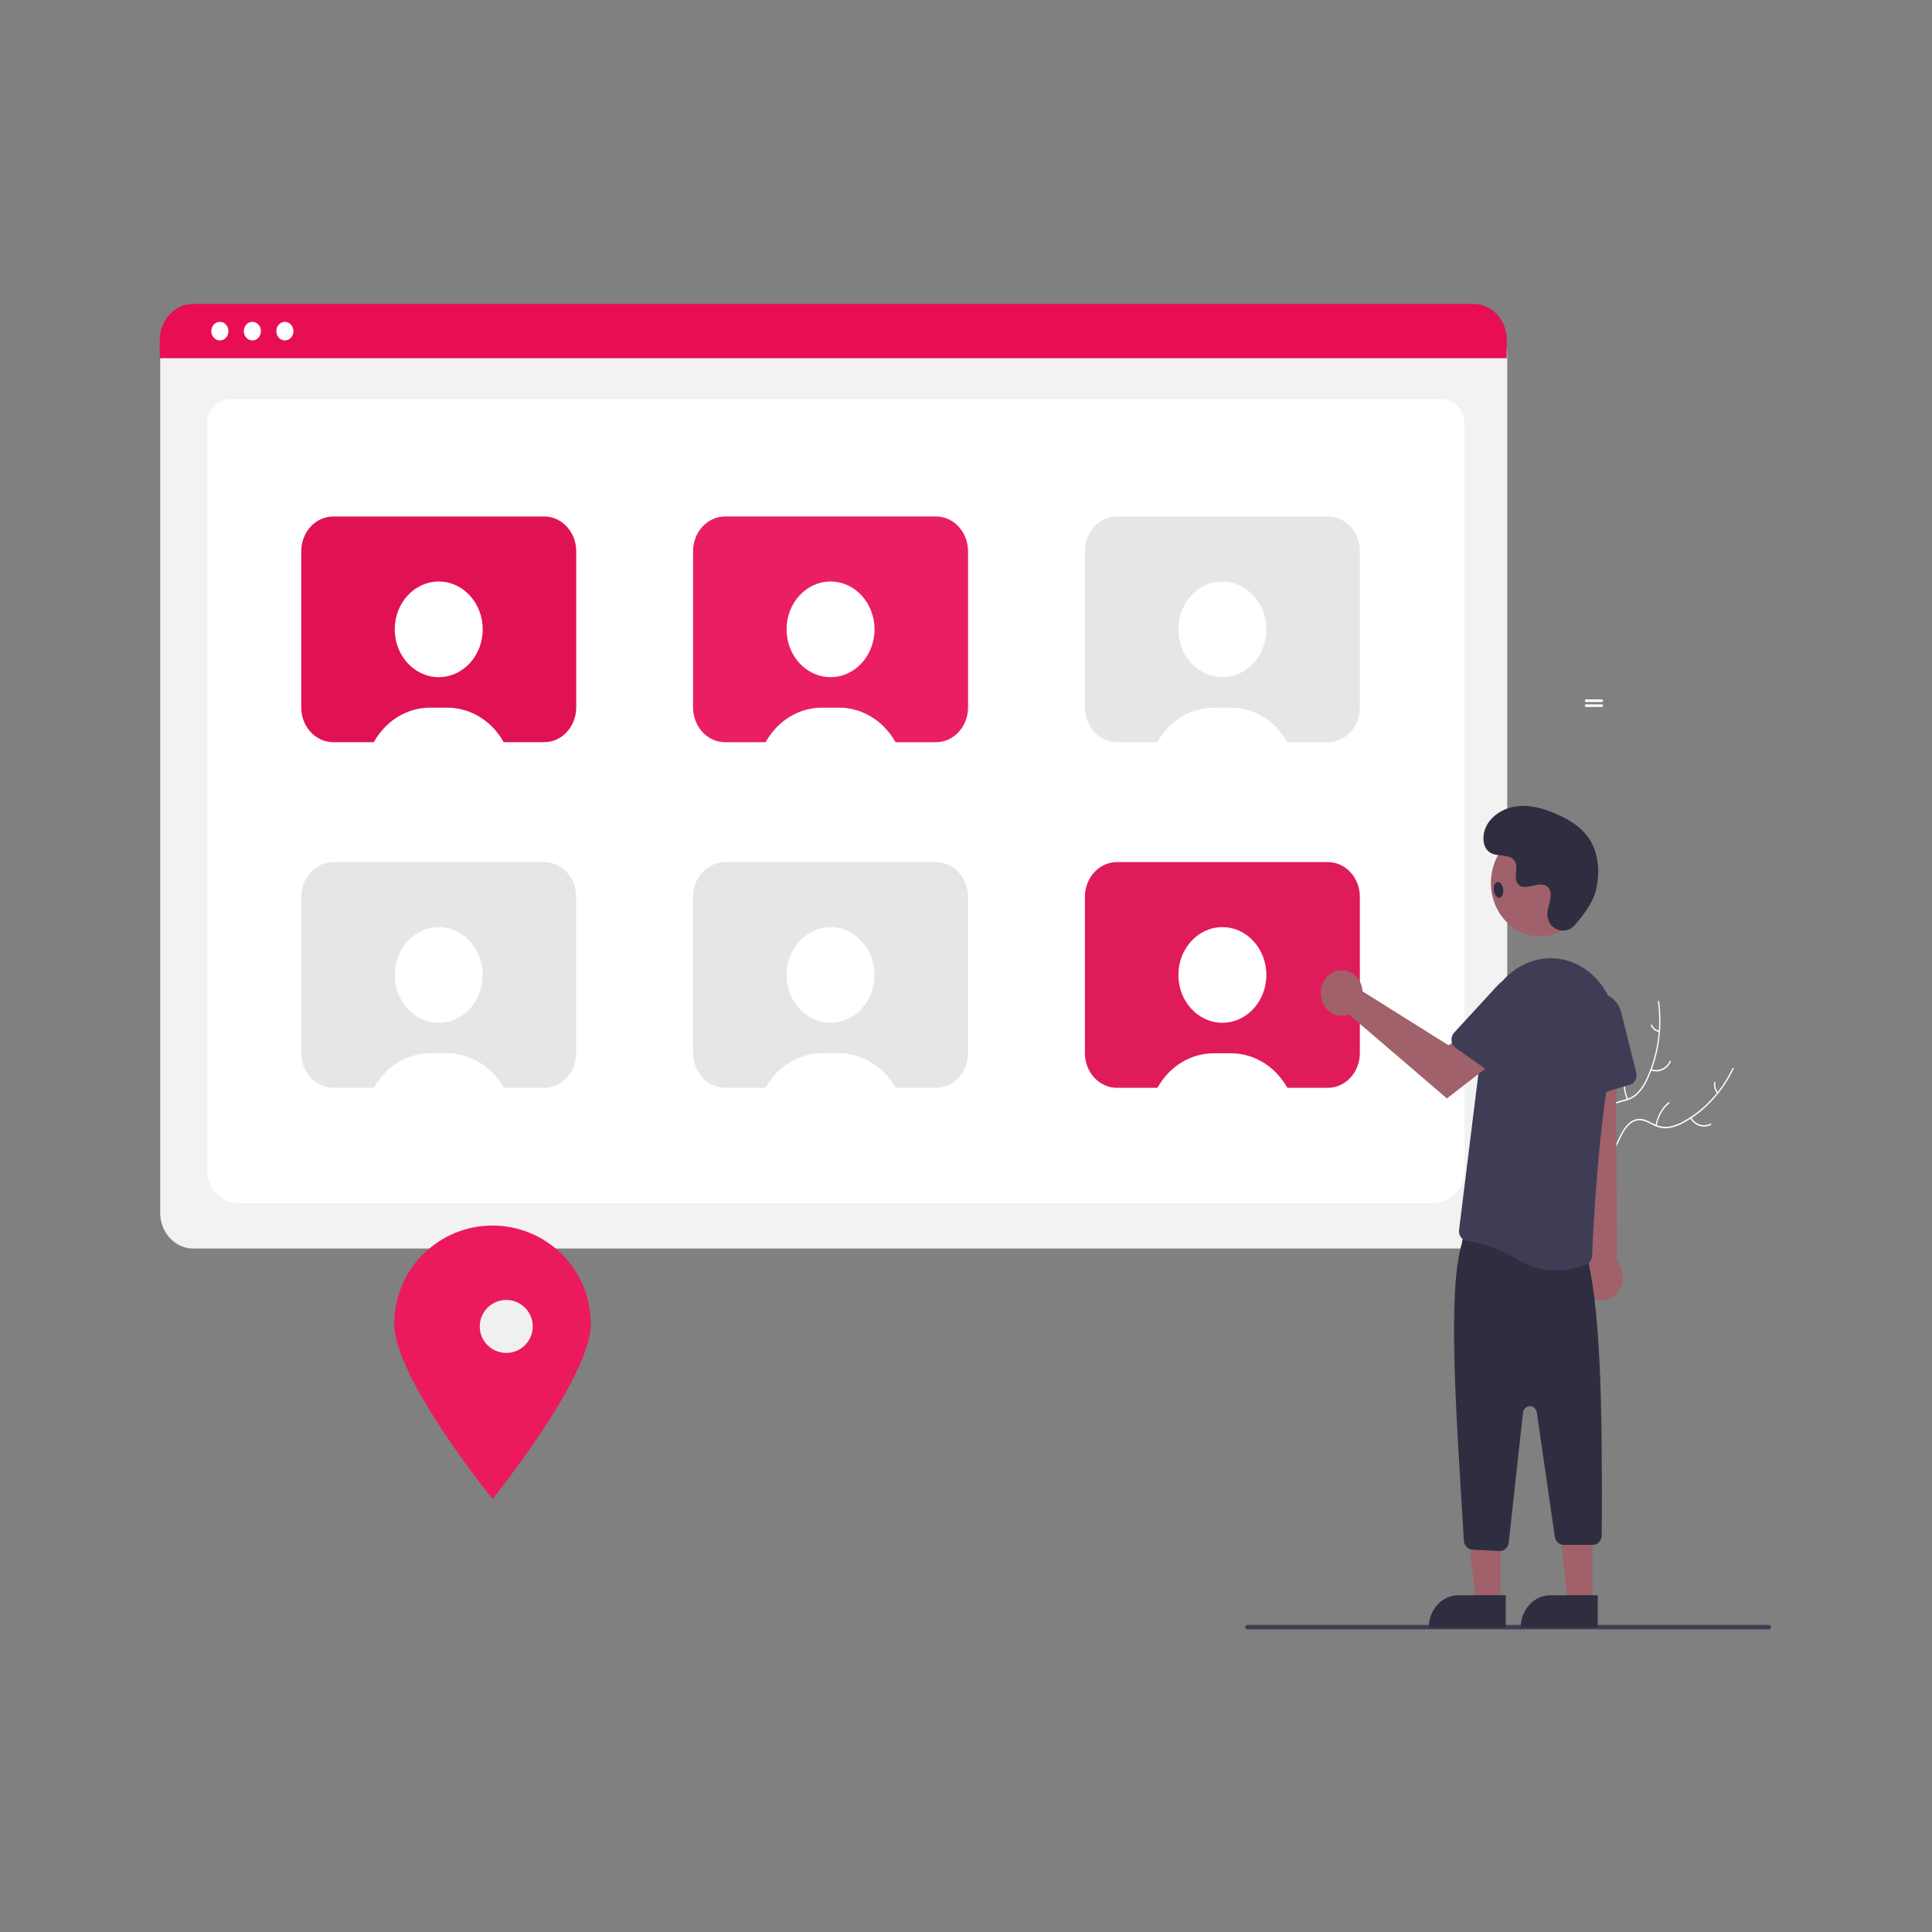 <svg width="1500" height="1500" viewBox="0 0 1500 1500" fill="none" xmlns="http://www.w3.org/2000/svg">
<rect x="0" y="0" width="1500" height="1500" fill="#808080" stroke="none"/>
<g clip-path="url(#clip0_21_1048)">
<path d="M648.834 835.321C659.306 851.968 674.163 864.471 691.295 871.054C694.96 872.545 698.812 873.376 702.707 873.514C706.505 873.511 710.233 872.361 713.504 870.183C716.589 868.222 719.544 865.813 722.999 864.732C724.775 864.208 726.629 864.113 728.439 864.454C730.249 864.795 731.976 865.563 733.504 866.709C737.379 869.452 740.148 873.602 742.731 877.766C745.599 882.39 748.514 887.243 752.991 890.05C753.533 890.39 753.034 891.32 752.492 890.98C744.702 886.096 741.818 875.738 735.188 869.441C732.094 866.503 728.196 864.598 724.107 865.547C720.532 866.378 717.483 868.859 714.373 870.875C711.21 873.052 707.623 874.323 703.924 874.576C700.035 874.661 696.162 874 692.47 872.62C684.114 869.663 676.223 865.242 669.085 859.521C660.906 853.042 653.771 845.033 647.987 835.84C647.629 835.271 648.479 834.756 648.834 835.321V835.321Z" fill="white" id="id_101"></path>
<path d="M685.668 869.3C684.298 872.392 681.998 874.834 679.18 876.19C676.361 877.546 673.207 877.728 670.28 876.703C669.688 876.493 669.949 875.447 670.542 875.657C673.265 876.617 676.204 876.447 678.826 875.178C681.449 873.909 683.583 871.625 684.843 868.738C685.118 868.111 685.941 868.677 685.668 869.3V869.3Z" fill="white" id="id_102"></path>
<path d="M712.055 871.41C710.125 864.689 706.02 859.035 700.558 855.575C700.017 855.233 700.517 854.304 701.057 854.646C706.735 858.257 710.996 864.151 712.991 871.15C713.18 871.817 712.244 872.073 712.055 871.41Z" fill="white" id="id_103"></path>
<path d="M661.996 852.289C662.747 851.217 663.25 849.952 663.46 848.607C663.671 847.262 663.581 845.879 663.2 844.582C663.003 843.918 663.94 843.663 664.136 844.323C664.551 845.757 664.648 847.285 664.419 848.771C664.189 850.258 663.641 851.659 662.82 852.851C662.752 852.971 662.645 853.057 662.522 853.091C662.399 853.125 662.269 853.105 662.159 853.035C662.05 852.96 661.972 852.839 661.941 852.7C661.911 852.56 661.93 852.412 661.996 852.289V852.289Z" fill="white" id="id_104"></path>
<path d="M711.942 828.203C709.198 829.742 706.059 830.13 703.084 829.299C700.109 828.468 697.494 826.472 695.704 823.666C695.343 823.097 696.111 822.439 696.471 823.009C698.134 825.625 700.571 827.484 703.342 828.251C706.113 829.019 709.037 828.644 711.584 827.194C712.138 826.88 712.493 827.891 711.942 828.203Z" fill="white" id="id_105"></path>
<path d="M731.885 847.803C733.933 841.127 733.674 833.826 731.16 827.355C730.91 826.714 731.805 826.311 732.054 826.951C734.66 833.69 734.915 841.289 732.771 848.231C732.566 848.893 731.682 848.461 731.885 847.803Z" fill="white" id="id_106"></path>
<path d="M702.124 798.548C703.296 798.202 704.373 797.534 705.259 796.602C706.145 795.671 706.812 794.506 707.201 793.213C707.398 792.548 708.282 792.981 708.086 793.641C707.652 795.068 706.914 796.353 705.937 797.385C704.96 798.416 703.774 799.162 702.482 799.557C702.363 799.606 702.232 799.602 702.116 799.545C702 799.489 701.907 799.385 701.856 799.254C701.809 799.121 701.811 798.971 701.861 798.839C701.912 798.707 702.006 798.602 702.124 798.548H702.124Z" fill="white" id="id_107"></path>
<path d="M1345.1 829.343C1336.52 847.315 1323.14 861.783 1306.85 870.691C1303.38 872.679 1299.65 874.036 1295.79 874.714C1292.03 875.237 1288.2 874.612 1284.72 872.905C1281.44 871.386 1278.25 869.405 1274.7 868.811C1272.88 868.537 1271.03 868.7 1269.27 869.289C1267.51 869.878 1265.88 870.88 1264.49 872.229C1260.94 875.489 1258.65 879.991 1256.54 884.481C1254.19 889.467 1251.83 894.688 1247.69 898.094C1247.19 898.507 1247.79 899.36 1248.29 898.948C1255.49 893.022 1257.22 882.342 1263.12 875.174C1265.87 871.829 1269.53 869.398 1273.69 869.774C1277.33 870.102 1280.62 872.142 1283.93 873.712C1287.31 875.434 1291 876.197 1294.7 875.936C1298.57 875.482 1302.34 874.288 1305.86 872.407C1313.83 868.314 1321.18 862.833 1327.64 856.166C1335.05 848.602 1341.26 839.665 1345.99 829.74C1346.29 829.126 1345.39 828.732 1345.1 829.343Z" fill="white" id="id_108"></path>
<path d="M1312.25 868.17C1313.94 871.049 1316.49 873.153 1319.44 874.108C1322.38 875.063 1325.53 874.806 1328.32 873.384C1328.89 873.094 1328.51 872.092 1327.95 872.382C1325.35 873.712 1322.42 873.951 1319.68 873.055C1316.93 872.159 1314.57 870.188 1313 867.498C1312.66 866.913 1311.91 867.589 1312.25 868.17Z" fill="white" id="id_109"></path>
<path d="M1286.29 873.921C1287.47 866.984 1290.93 860.804 1295.97 856.614C1296.47 856.199 1295.87 855.346 1295.38 855.76C1290.13 860.131 1286.55 866.571 1285.33 873.793C1285.22 874.482 1286.17 874.606 1286.29 873.921H1286.29Z" fill="white" id="id_110"></path>
<path d="M1333.88 848.005C1333.02 847.046 1332.38 845.86 1332.03 844.554C1331.67 843.248 1331.61 841.863 1331.85 840.524C1331.97 839.837 1331.01 839.714 1330.89 840.396C1330.64 841.877 1330.71 843.407 1331.1 844.85C1331.49 846.294 1332.18 847.608 1333.13 848.678C1333.21 848.787 1333.32 848.857 1333.45 848.874C1333.57 848.891 1333.7 848.853 1333.8 848.768C1333.9 848.679 1333.97 848.548 1333.98 848.405C1334 848.262 1333.96 848.119 1333.88 848.005H1333.88Z" fill="white" id="id_111"></path>
<path d="M1287.19 777.721C1289.94 797.895 1286.98 818.532 1278.73 836.701C1277.02 840.648 1274.76 844.265 1272.05 847.42C1269.32 850.398 1265.93 852.496 1262.24 853.497C1258.81 854.509 1255.2 855.097 1252.05 857.03C1250.45 858.047 1249.06 859.433 1247.97 861.098C1246.88 862.763 1246.12 864.669 1245.73 866.691C1244.64 871.702 1245.21 876.855 1245.92 881.873C1246.71 887.444 1247.61 893.217 1246.13 898.746C1245.95 899.416 1246.88 899.692 1247.06 899.023C1249.64 889.404 1245.32 879.7 1246.2 869.975C1246.61 865.437 1248.24 861.011 1251.76 858.485C1254.84 856.277 1258.56 855.667 1262.04 854.677C1265.66 853.759 1269.02 851.858 1271.83 849.138C1274.68 846.149 1277.05 842.635 1278.85 838.747C1283.03 830.068 1285.97 820.702 1287.57 810.992C1289.45 799.922 1289.63 788.571 1288.12 777.43C1288.02 776.74 1287.1 777.036 1287.19 777.721Z" fill="white" id="id_112"></path>
<path d="M1281.69 831.026C1284.58 832.173 1287.74 832.123 1290.6 830.886C1293.46 829.649 1295.84 827.305 1297.31 824.273C1297.61 823.658 1296.77 823.111 1296.48 823.727C1295.11 826.553 1292.9 828.736 1290.23 829.882C1287.56 831.028 1284.62 831.061 1281.94 829.975C1281.35 829.74 1281.11 830.793 1281.69 831.026Z" fill="white" id="id_113"></path>
<path d="M1264.04 853.242C1261.28 846.9 1260.74 839.618 1262.53 832.848C1262.7 832.178 1261.77 831.902 1261.59 832.572C1259.74 839.62 1260.32 847.197 1263.2 853.79C1263.48 854.418 1264.31 853.867 1264.04 853.242Z" fill="white" id="id_114"></path>
<path d="M1288.2 800.235C1287 800.054 1285.86 799.54 1284.88 798.739C1283.9 797.937 1283.11 796.874 1282.58 795.644C1282.31 795.012 1281.48 795.564 1281.75 796.191C1282.34 797.547 1283.21 798.721 1284.29 799.609C1285.37 800.497 1286.63 801.073 1287.96 801.286C1288.08 801.318 1288.21 801.296 1288.32 801.224C1288.43 801.152 1288.51 801.036 1288.54 800.899C1288.58 800.76 1288.56 800.612 1288.49 800.487C1288.43 800.363 1288.32 800.272 1288.2 800.235V800.235Z" fill="white" id="id_115"></path>
<path d="M1243.63 543.013H1231.37C1231.13 543.014 1230.9 543.123 1230.73 543.314C1230.56 543.505 1230.47 543.764 1230.47 544.035C1230.46 544.189 1230.5 544.341 1230.56 544.476C1230.64 544.649 1230.75 544.796 1230.89 544.899C1231.04 545.002 1231.2 545.057 1231.37 545.057H1243.63C1243.81 545.058 1243.97 545.004 1244.12 544.901C1244.27 544.798 1244.38 544.651 1244.46 544.476C1244.51 544.339 1244.54 544.187 1244.54 544.035C1244.54 543.901 1244.52 543.768 1244.47 543.644C1244.43 543.52 1244.36 543.407 1244.28 543.312C1244.19 543.217 1244.09 543.142 1243.98 543.09C1243.87 543.039 1243.75 543.013 1243.63 543.013Z" fill="white" id="id_116"></path>
<path d="M1243.63 546.854H1231.37C1231.13 546.854 1230.9 546.962 1230.73 547.154C1230.56 547.346 1230.47 547.606 1230.47 547.877C1230.47 548.148 1230.56 548.408 1230.73 548.6C1230.9 548.791 1231.13 548.899 1231.37 548.899H1243.63C1243.88 548.899 1244.11 548.791 1244.28 548.6C1244.45 548.408 1244.54 548.148 1244.54 547.877C1244.54 547.606 1244.45 547.346 1244.28 547.154C1244.11 546.962 1243.88 546.854 1243.63 546.854Z" fill="white" id="id_117"></path>
<path d="M736.221 540.716C737.77 540.716 739.025 539.3 739.025 537.553C739.025 535.806 737.77 534.39 736.221 534.39C734.671 534.39 733.416 535.806 733.416 537.553C733.416 539.3 734.671 540.716 736.221 540.716Z" fill="white" id="id_118"></path>
<path d="M746.867 540.716C748.416 540.716 749.672 539.3 749.672 537.553C749.672 535.806 748.416 534.39 746.867 534.39C745.318 534.39 744.062 535.806 744.062 537.553C744.062 539.3 745.318 540.716 746.867 540.716Z" fill="white" id="id_119"></path>
<path d="M757.514 540.716C759.064 540.716 760.319 539.3 760.319 537.553C760.319 535.806 759.064 534.39 757.514 534.39C755.965 534.39 754.709 535.806 754.709 537.553C754.709 539.3 755.965 540.716 757.514 540.716Z" fill="white" id="id_120"></path>
<path d="M915.61 676.297C917.159 676.297 918.415 674.881 918.415 673.134C918.415 671.387 917.159 669.971 915.61 669.971C914.061 669.971 912.805 671.387 912.805 673.134C912.805 674.881 914.061 676.297 915.61 676.297Z" fill="white" id="id_121"></path>
<path d="M926.257 676.297C927.806 676.297 929.062 674.881 929.062 673.134C929.062 671.387 927.806 669.971 926.257 669.971C924.707 669.971 923.452 671.387 923.452 673.134C923.452 674.881 924.707 676.297 926.257 676.297Z" fill="white" id="id_122"></path>
<path d="M936.904 676.297C938.453 676.297 939.709 674.881 939.709 673.134C939.709 671.387 938.453 669.971 936.904 669.971C935.355 669.971 934.099 671.387 934.099 673.134C934.099 674.881 935.355 676.297 936.904 676.297Z" fill="white" id="id_123"></path>
<g clip-path="url(#clip1_21_1048)">
<path d="M1144.61 969.374H149.969C143.179 969.366 136.67 966.429 131.869 961.209C127.068 955.989 124.367 948.91 124.359 941.528V274.638C124.365 269.229 126.343 264.043 129.861 260.219C133.378 256.394 138.147 254.243 143.121 254.236H1151.13C1156.19 254.243 1161.05 256.431 1164.62 260.322C1168.2 264.213 1170.21 269.488 1170.22 274.99V941.528C1170.21 948.91 1167.51 955.989 1162.71 961.209C1157.91 966.429 1151.4 969.366 1144.61 969.374V969.374Z" fill="#F2F2F2" id="id_124"></path>
<path d="M1112.45 934.216H185.472C171.883 934.216 160.828 922.96 160.828 909.124V328.387C160.828 318.126 169.02 309.777 179.089 309.777H1118.53C1128.77 309.777 1137.1 318.263 1137.1 328.694V909.124C1137.1 922.96 1126.04 934.216 1112.45 934.216Z" fill="white" id="id_125"></path>
<path d="M1169.86 278.108H124V263.931C124.01 256.523 126.721 249.423 131.54 244.186C136.359 238.95 142.89 236.006 149.703 236H1144.16C1150.97 236.006 1157.51 238.95 1162.32 244.186C1167.14 249.423 1169.85 256.523 1169.86 263.931V278.108Z" fill="#e80e53" id="id_126"></path>
<path d="M170.711 264.325C174.383 264.325 177.359 261.089 177.359 257.096C177.359 253.104 174.383 249.867 170.711 249.867C167.039 249.867 164.062 253.104 164.062 257.096C164.062 261.089 167.039 264.325 170.711 264.325Z" fill="white" id="id_127"></path>
<path d="M195.946 264.325C199.618 264.325 202.594 261.089 202.594 257.096C202.594 253.104 199.618 249.867 195.946 249.867C192.274 249.867 189.298 253.104 189.298 257.096C189.298 261.089 192.274 264.325 195.946 264.325Z" fill="white" id="id_128"></path>
<path d="M221.181 264.325C224.853 264.325 227.83 261.089 227.83 257.096C227.83 253.104 224.853 249.867 221.181 249.867C217.51 249.867 214.533 253.104 214.533 257.096C214.533 261.089 217.51 264.325 221.181 264.325Z" fill="white" id="id_129"></path>
<path d="M422.542 400.996H258.718C255.457 400.995 252.227 401.693 249.214 403.05C246.201 404.406 243.463 406.395 241.156 408.903C238.85 411.411 237.021 414.388 235.773 417.664C234.526 420.941 233.884 424.453 233.885 427.999V549.224C233.884 552.771 234.526 556.282 235.773 559.559C237.021 562.836 238.85 565.813 241.156 568.32C243.463 570.828 246.201 572.817 249.214 574.174C252.227 575.53 255.457 576.228 258.718 576.227H422.542C429.128 576.226 435.444 573.381 440.101 568.317C444.758 563.253 447.375 556.386 447.376 549.224V427.999C447.375 420.838 444.758 413.97 440.101 408.906C435.444 403.842 429.128 400.997 422.542 400.996V400.996Z" fill="#e01253" id="id_130"></path>
<path d="M538.094 427.993V549.233C538.094 556.394 540.71 563.263 545.367 568.327C550.024 573.391 556.341 576.236 562.927 576.236H726.747C733.334 576.236 739.65 573.391 744.307 568.327C748.964 563.263 751.581 556.394 751.581 549.233V427.993C751.581 420.831 748.964 413.963 744.307 408.899C739.65 403.835 733.334 400.99 726.747 400.99H562.927C556.341 400.99 550.024 403.835 545.367 408.899C540.71 413.963 538.094 420.831 538.094 427.993Z" fill="#e91e63" id="id_131"></path>
<path d="M842.304 427.993V549.233C842.304 556.394 844.921 563.263 849.578 568.327C854.235 573.391 860.551 576.236 867.138 576.236H1030.96C1037.54 576.236 1043.86 573.391 1048.52 568.327C1053.18 563.263 1055.79 556.394 1055.79 549.233V427.993C1055.79 420.831 1053.18 413.963 1048.52 408.899C1043.86 403.835 1037.54 400.99 1030.96 400.99H867.138C860.551 400.99 854.235 403.835 849.578 408.899C844.921 413.963 842.304 420.831 842.304 427.993Z" fill="#E6E6E6" id="id_132"></path>
<path d="M233.883 696.333V817.573C233.883 824.734 236.499 831.603 241.156 836.667C245.814 841.731 252.13 844.575 258.716 844.575H422.537C429.123 844.575 435.439 841.731 440.097 836.667C444.754 831.603 447.37 824.734 447.37 817.573V696.333C447.37 689.171 444.754 682.303 440.097 677.239C435.439 672.175 429.123 669.33 422.537 669.33H258.716C252.13 669.33 245.814 672.175 241.156 677.239C236.499 682.303 233.883 689.171 233.883 696.333Z" fill="#E6E6E6" id="id_133"></path>
<path d="M538.094 696.333V817.573C538.094 824.734 540.71 831.603 545.367 836.667C550.024 841.731 556.341 844.575 562.927 844.575H726.747C733.334 844.575 739.65 841.731 744.307 836.667C748.964 831.603 751.581 824.734 751.581 817.573V696.333C751.581 689.171 748.964 682.303 744.307 677.239C739.65 672.175 733.334 669.33 726.747 669.33H562.927C556.341 669.33 550.024 672.175 545.367 677.239C540.71 682.303 538.094 689.171 538.094 696.333Z" fill="#E6E6E6" id="id_134"></path>
<path d="M842.304 696.333V817.573C842.304 824.734 844.921 831.603 849.578 836.667C854.235 841.731 860.551 844.575 867.138 844.575H1030.96C1037.54 844.575 1043.86 841.731 1048.52 836.667C1053.18 831.603 1055.79 824.734 1055.79 817.573V696.333C1055.79 689.171 1053.18 682.303 1048.52 677.239C1043.86 672.175 1037.54 669.33 1030.96 669.33H867.138C860.551 669.33 854.235 672.175 849.578 677.239C844.921 682.303 842.304 689.171 842.304 696.333Z" fill="#e01b5a" id="id_135"></path>
<path d="M340.627 525.741C359.485 525.741 374.773 509.118 374.773 488.612C374.773 468.107 359.485 451.483 340.627 451.483C321.768 451.483 306.48 468.107 306.48 488.612C306.48 509.118 321.768 525.741 340.627 525.741Z" fill="white" id="id_136"></path>
<path d="M392.804 579.602H288.441C290.88 574.487 294.025 569.808 297.769 565.73C302.52 560.553 308.164 556.447 314.378 553.649C320.592 550.852 327.254 549.417 333.98 549.427H347.266C356.673 549.422 365.9 552.236 373.933 557.559C381.966 562.882 388.495 570.509 392.804 579.602V579.602Z" fill="white" id="id_137"></path>
<path d="M644.837 525.741C663.696 525.741 678.983 509.118 678.983 488.612C678.983 468.107 663.696 451.483 644.837 451.483C625.979 451.483 610.691 468.107 610.691 488.612C610.691 509.118 625.979 525.741 644.837 525.741Z" fill="white" id="id_138"></path>
<path d="M697.015 579.602H592.652C595.09 574.487 598.236 569.808 601.98 565.73C606.73 560.553 612.375 556.447 618.589 553.649C624.803 550.852 631.464 549.417 638.19 549.427H651.476C660.884 549.422 670.11 552.236 678.144 557.559C686.177 562.882 692.706 570.509 697.015 579.602V579.602Z" fill="white" id="id_139"></path>
<path d="M949.048 525.741C967.906 525.741 983.194 509.118 983.194 488.612C983.194 468.107 967.906 451.483 949.048 451.483C930.189 451.483 914.902 468.107 914.902 488.612C914.902 509.118 930.189 525.741 949.048 525.741Z" fill="white" id="id_140"></path>
<path d="M1001.23 579.602H896.863C899.301 574.487 902.447 569.808 906.191 565.73C910.941 560.553 916.586 556.447 922.8 553.649C929.014 550.852 935.675 549.417 942.401 549.427H955.687C965.095 549.422 974.321 552.236 982.354 557.559C990.388 562.882 996.917 570.509 1001.23 579.602V579.602Z" fill="white" id="id_141"></path>
<path d="M340.627 794.081C359.485 794.081 374.773 777.458 374.773 756.952C374.773 736.446 359.485 719.823 340.627 719.823C321.768 719.823 306.48 736.446 306.48 756.952C306.48 777.458 321.768 794.081 340.627 794.081Z" fill="white" id="id_142"></path>
<path d="M392.804 847.942H288.441C290.88 842.826 294.025 838.148 297.769 834.07C302.52 828.892 308.164 824.787 314.378 821.989C320.592 819.191 327.254 817.756 333.98 817.767H347.266C356.673 817.762 365.9 820.576 373.933 825.899C381.966 831.222 388.495 838.849 392.804 847.942V847.942Z" fill="white" id="id_143"></path>
<path d="M644.837 794.081C663.696 794.081 678.983 777.458 678.983 756.952C678.983 736.446 663.696 719.823 644.837 719.823C625.979 719.823 610.691 736.446 610.691 756.952C610.691 777.458 625.979 794.081 644.837 794.081Z" fill="white" id="id_144"></path>
<path d="M697.015 847.942H592.652C595.09 842.826 598.236 838.148 601.98 834.07C606.73 828.892 612.375 824.787 618.589 821.989C624.803 819.191 631.464 817.756 638.19 817.767H651.476C660.884 817.762 670.11 820.576 678.144 825.899C686.177 831.222 692.706 838.849 697.015 847.942V847.942Z" fill="white" id="id_145"></path>
<path d="M949.048 794.081C967.906 794.081 983.194 777.458 983.194 756.952C983.194 736.446 967.906 719.823 949.048 719.823C930.189 719.823 914.902 736.446 914.902 756.952C914.902 777.458 930.189 794.081 949.048 794.081Z" fill="white" id="id_146"></path>
<path d="M1001.23 847.942H896.863C899.301 842.826 902.447 838.148 906.191 834.07C910.941 828.892 916.586 824.787 922.8 821.989C929.014 819.191 935.675 817.756 942.401 817.767H955.687C965.095 817.762 974.321 820.576 982.354 825.899C990.388 831.222 996.917 838.849 1001.23 847.942V847.942Z" fill="white" id="id_147"></path>
<path d="M1373.45 1265H968.351C967.94 1265 967.545 1264.82 967.254 1264.51C966.963 1264.19 966.799 1263.76 966.799 1263.31C966.799 1262.87 966.963 1262.44 967.254 1262.12C967.545 1261.8 967.94 1261.62 968.351 1261.62H1373.45C1373.86 1261.62 1374.25 1261.8 1374.55 1262.12C1374.84 1262.44 1375 1262.87 1375 1263.31C1375 1263.76 1374.84 1264.19 1374.55 1264.51C1374.25 1264.82 1373.86 1265 1373.45 1265Z" fill="#3F3D56" id="id_148"></path>
<path d="M1165.01 1244.42L1145.99 1244.42L1136.93 1164.61L1165.02 1164.62L1165.01 1244.42Z" fill="#A0616A" id="id_149"></path>
<path d="M1132.39 1238.51H1169.09V1263.63H1109.29C1109.29 1260.33 1109.89 1257.07 1111.05 1254.02C1112.21 1250.97 1113.91 1248.2 1116.06 1245.87C1118.2 1243.53 1120.75 1241.68 1123.55 1240.42C1126.36 1239.16 1129.36 1238.51 1132.39 1238.51V1238.51Z" fill="#2F2E41" id="id_150"></path>
<path d="M1236.41 1244.42L1217.38 1244.42L1208.33 1164.61L1236.41 1164.62L1236.41 1244.42Z" fill="#A0616A" id="id_151"></path>
<path d="M1203.79 1238.51H1240.49V1263.63H1180.69C1180.69 1260.33 1181.28 1257.07 1182.44 1254.02C1183.61 1250.97 1185.31 1248.2 1187.45 1245.87C1189.6 1243.53 1192.15 1241.68 1194.95 1240.42C1197.75 1239.16 1200.76 1238.51 1203.79 1238.51V1238.51Z" fill="#2F2E41" id="id_152"></path>
<path d="M1234.09 1006.73C1232.04 1005.3 1230.3 1003.39 1229 1001.15C1227.7 998.908 1226.87 996.383 1226.57 993.754C1226.26 991.124 1226.49 988.454 1227.24 985.931C1227.98 983.408 1229.23 981.093 1230.89 979.15L1218.36 785.814L1254.45 789.62L1255.44 978.955C1258.26 982.2 1259.88 986.456 1260 990.917C1260.13 995.377 1258.74 999.732 1256.11 1003.16C1253.48 1006.58 1249.78 1008.84 1245.72 1009.49C1241.66 1010.15 1237.52 1009.17 1234.09 1006.73V1006.73Z" fill="#A0616A" id="id_153"></path>
<path d="M1164.12 1204.22L1143.17 1203.13C1141.38 1203.04 1139.7 1202.21 1138.46 1200.8C1137.23 1199.4 1136.53 1197.54 1136.52 1195.6C1130.99 1102.91 1123.35 1003.53 1135.05 965.135C1135.05 964.041 1135.26 962.958 1135.67 961.961C1136.09 960.963 1136.69 960.075 1137.45 959.356C1138.21 958.637 1139.1 958.105 1140.07 957.796C1141.03 957.487 1142.05 957.408 1143.04 957.565L1226.85 970.793C1228.5 971.045 1230.02 971.938 1231.12 973.308C1232.22 974.679 1232.82 976.434 1232.83 978.252C1243.53 1023.71 1244.01 1106.15 1243.61 1191.8C1243.61 1192.8 1243.44 1193.8 1243.09 1194.72C1242.74 1195.65 1242.23 1196.5 1241.58 1197.21C1240.93 1197.92 1240.16 1198.48 1239.31 1198.87C1238.45 1199.25 1237.54 1199.45 1236.62 1199.45H1214.04C1212.37 1199.46 1210.76 1198.82 1209.49 1197.64C1208.23 1196.46 1207.39 1194.83 1207.14 1193.04L1193.2 1096.73C1193 1095.32 1192.34 1094.04 1191.33 1093.12C1190.33 1092.2 1189.05 1091.71 1187.74 1091.74C1186.43 1091.76 1185.17 1092.31 1184.19 1093.26C1183.22 1094.22 1182.6 1095.53 1182.44 1096.94L1171.38 1197.53C1171.18 1199.37 1170.36 1201.07 1169.08 1202.3C1167.8 1203.54 1166.16 1204.22 1164.45 1204.23C1164.34 1204.23 1164.23 1204.22 1164.12 1204.22Z" fill="#2F2E41" id="id_154"></path>
<path d="M1178.86 978.262C1160.39 967.104 1145.96 964.172 1139.01 963.417C1138.08 963.32 1137.18 963.02 1136.37 962.535C1135.55 962.049 1134.84 961.389 1134.27 960.594C1133.68 959.793 1133.25 958.872 1133 957.885C1132.75 956.898 1132.69 955.867 1132.82 954.854L1152.9 792.751C1154.06 783.268 1157.43 774.264 1162.69 766.596C1167.95 758.928 1174.92 752.852 1182.95 748.944C1190.73 745.059 1199.29 743.401 1207.82 744.128C1216.35 744.855 1224.56 747.943 1231.68 753.098C1232.37 753.595 1233.05 754.104 1233.71 754.622C1241.91 761.156 1248.15 770.184 1251.64 780.568C1255.13 790.951 1255.72 802.226 1253.32 812.97C1241.01 867.744 1236.78 957.54 1236.06 974.985C1236 976.472 1235.54 977.908 1234.73 979.11C1233.93 980.313 1232.81 981.23 1231.53 981.744C1223.95 984.738 1215.96 986.286 1207.9 986.319C1197.74 986.386 1187.74 983.612 1178.86 978.262Z" fill="#3F3D56" id="id_155"></path>
<path d="M1226.53 850.778C1225.68 850.117 1224.98 849.258 1224.48 848.265C1223.99 847.271 1223.7 846.169 1223.64 845.039L1221 792.93C1220.74 787.767 1222.24 782.682 1225.22 778.655C1228.21 774.628 1232.45 771.944 1237.15 771.121C1241.84 770.297 1246.65 771.393 1250.65 774.196C1254.64 777 1257.54 781.312 1258.79 786.302L1270.4 832.891C1270.89 834.834 1270.64 836.907 1269.72 838.654C1268.8 840.401 1267.28 841.679 1265.49 842.208L1232.44 851.95C1231.44 852.248 1230.39 852.298 1229.36 852.095C1228.34 851.892 1227.37 851.442 1226.53 850.778V850.778Z" fill="#3F3D56" id="id_156"></path>
<path d="M1195.66 726.934C1216.71 726.934 1233.78 708.376 1233.78 685.483C1233.78 662.59 1216.71 644.032 1195.66 644.032C1174.61 644.032 1157.54 662.59 1157.54 685.483C1157.54 708.376 1174.61 726.934 1195.66 726.934Z" fill="#A0616A" id="id_157"></path>
<path d="M1057.52 766.922C1057.71 767.832 1057.83 768.758 1057.89 769.69L1124.56 811.513L1140.77 801.369L1158.04 825.962L1123.38 852.831L1047.31 787.581C1044.21 788.829 1040.83 789.021 1037.62 788.131C1034.42 787.24 1031.54 785.31 1029.37 782.597C1027.2 779.883 1025.84 776.516 1025.47 772.941C1025.1 769.366 1025.74 765.755 1027.31 762.586C1028.87 759.417 1031.29 756.842 1034.23 755.202C1037.18 753.563 1040.51 752.937 1043.79 753.407C1047.07 753.878 1050.14 755.423 1052.59 757.837C1055.04 760.251 1056.76 763.42 1057.52 766.922V766.922Z" fill="#A0616A" id="id_158"></path>
<path d="M1126.94 807.957C1126.83 806.831 1126.96 805.693 1127.3 804.626C1127.65 803.559 1128.21 802.59 1128.95 801.791L1162.88 764.884C1166.25 761.228 1170.73 759.055 1175.48 758.784C1180.23 758.512 1184.9 760.163 1188.6 763.416C1192.3 766.669 1194.75 771.295 1195.5 776.401C1196.24 781.508 1195.22 786.734 1192.64 791.071L1168.47 831.562C1167.46 833.249 1165.88 834.433 1164.06 834.852C1162.25 835.271 1160.36 834.892 1158.81 833.798L1130.09 813.532C1129.21 812.917 1128.48 812.098 1127.93 811.133C1127.39 810.168 1127.05 809.083 1126.94 807.957V807.957Z" fill="#3F3D56" id="id_159"></path>
<path d="M1222.64 718.278C1215.52 726.515 1202.32 722.093 1201.39 710.84C1201.32 709.967 1201.32 709.087 1201.41 708.215C1201.88 703.23 1204.53 698.705 1203.9 693.442C1203.75 692.132 1203.31 690.883 1202.59 689.815C1196.93 681.563 1183.62 693.506 1178.28 686.036C1175 681.455 1178.85 674.244 1176.33 669.124C1173.01 662.368 1163.17 665.701 1157 662.001C1150.14 657.883 1150.55 646.431 1155.07 639.466C1160.58 630.971 1170.24 626.438 1179.78 625.784C1189.33 625.131 1198.8 627.936 1207.71 631.71C1217.83 635.999 1227.87 641.927 1234.1 651.604C1241.67 663.372 1242.4 679.194 1238.61 692.955C1236.31 701.326 1228.44 711.552 1222.64 718.278Z" fill="#2F2E41" id="id_160"></path>
<path d="M458.701 1027.79C458.701 1069.91 382.377 1163.76 382.377 1163.76C382.377 1163.76 306.053 1069.91 306.053 1027.79C306.053 1007.56 314.094 988.153 328.408 973.848C342.721 959.543 362.135 951.506 382.377 951.506C402.619 951.506 422.033 959.543 436.346 973.848C450.66 988.153 458.701 1007.56 458.701 1027.79V1027.79Z" fill="#eb1a5c" id="id_161"></path>
<path d="M393.052 1050.41C404.415 1050.41 413.627 1041.21 413.627 1029.85C413.627 1018.49 404.415 1009.29 393.052 1009.29C381.689 1009.29 372.478 1018.49 372.478 1029.85C372.478 1041.21 381.689 1050.41 393.052 1050.41Z" fill="#F0F0F0" id="id_162"></path>
<ellipse rx="3.69" ry="6.147" transform="matrix(0.992 -0.129 0.13 0.992 1163.42 690.875)" fill="#2F2E41" id="id_163"></ellipse>
</g>
</g>
<defs>
<clipPath id="clip0_21_1048">
<rect width="1500" height="1500" fill="white" id="id_164"></rect>
</clipPath>
<clipPath id="clip1_21_1048">
<rect width="1251" height="1029" fill="white" transform="translate(124 236)" id="id_165"></rect>
</clipPath>
</defs>
</svg>